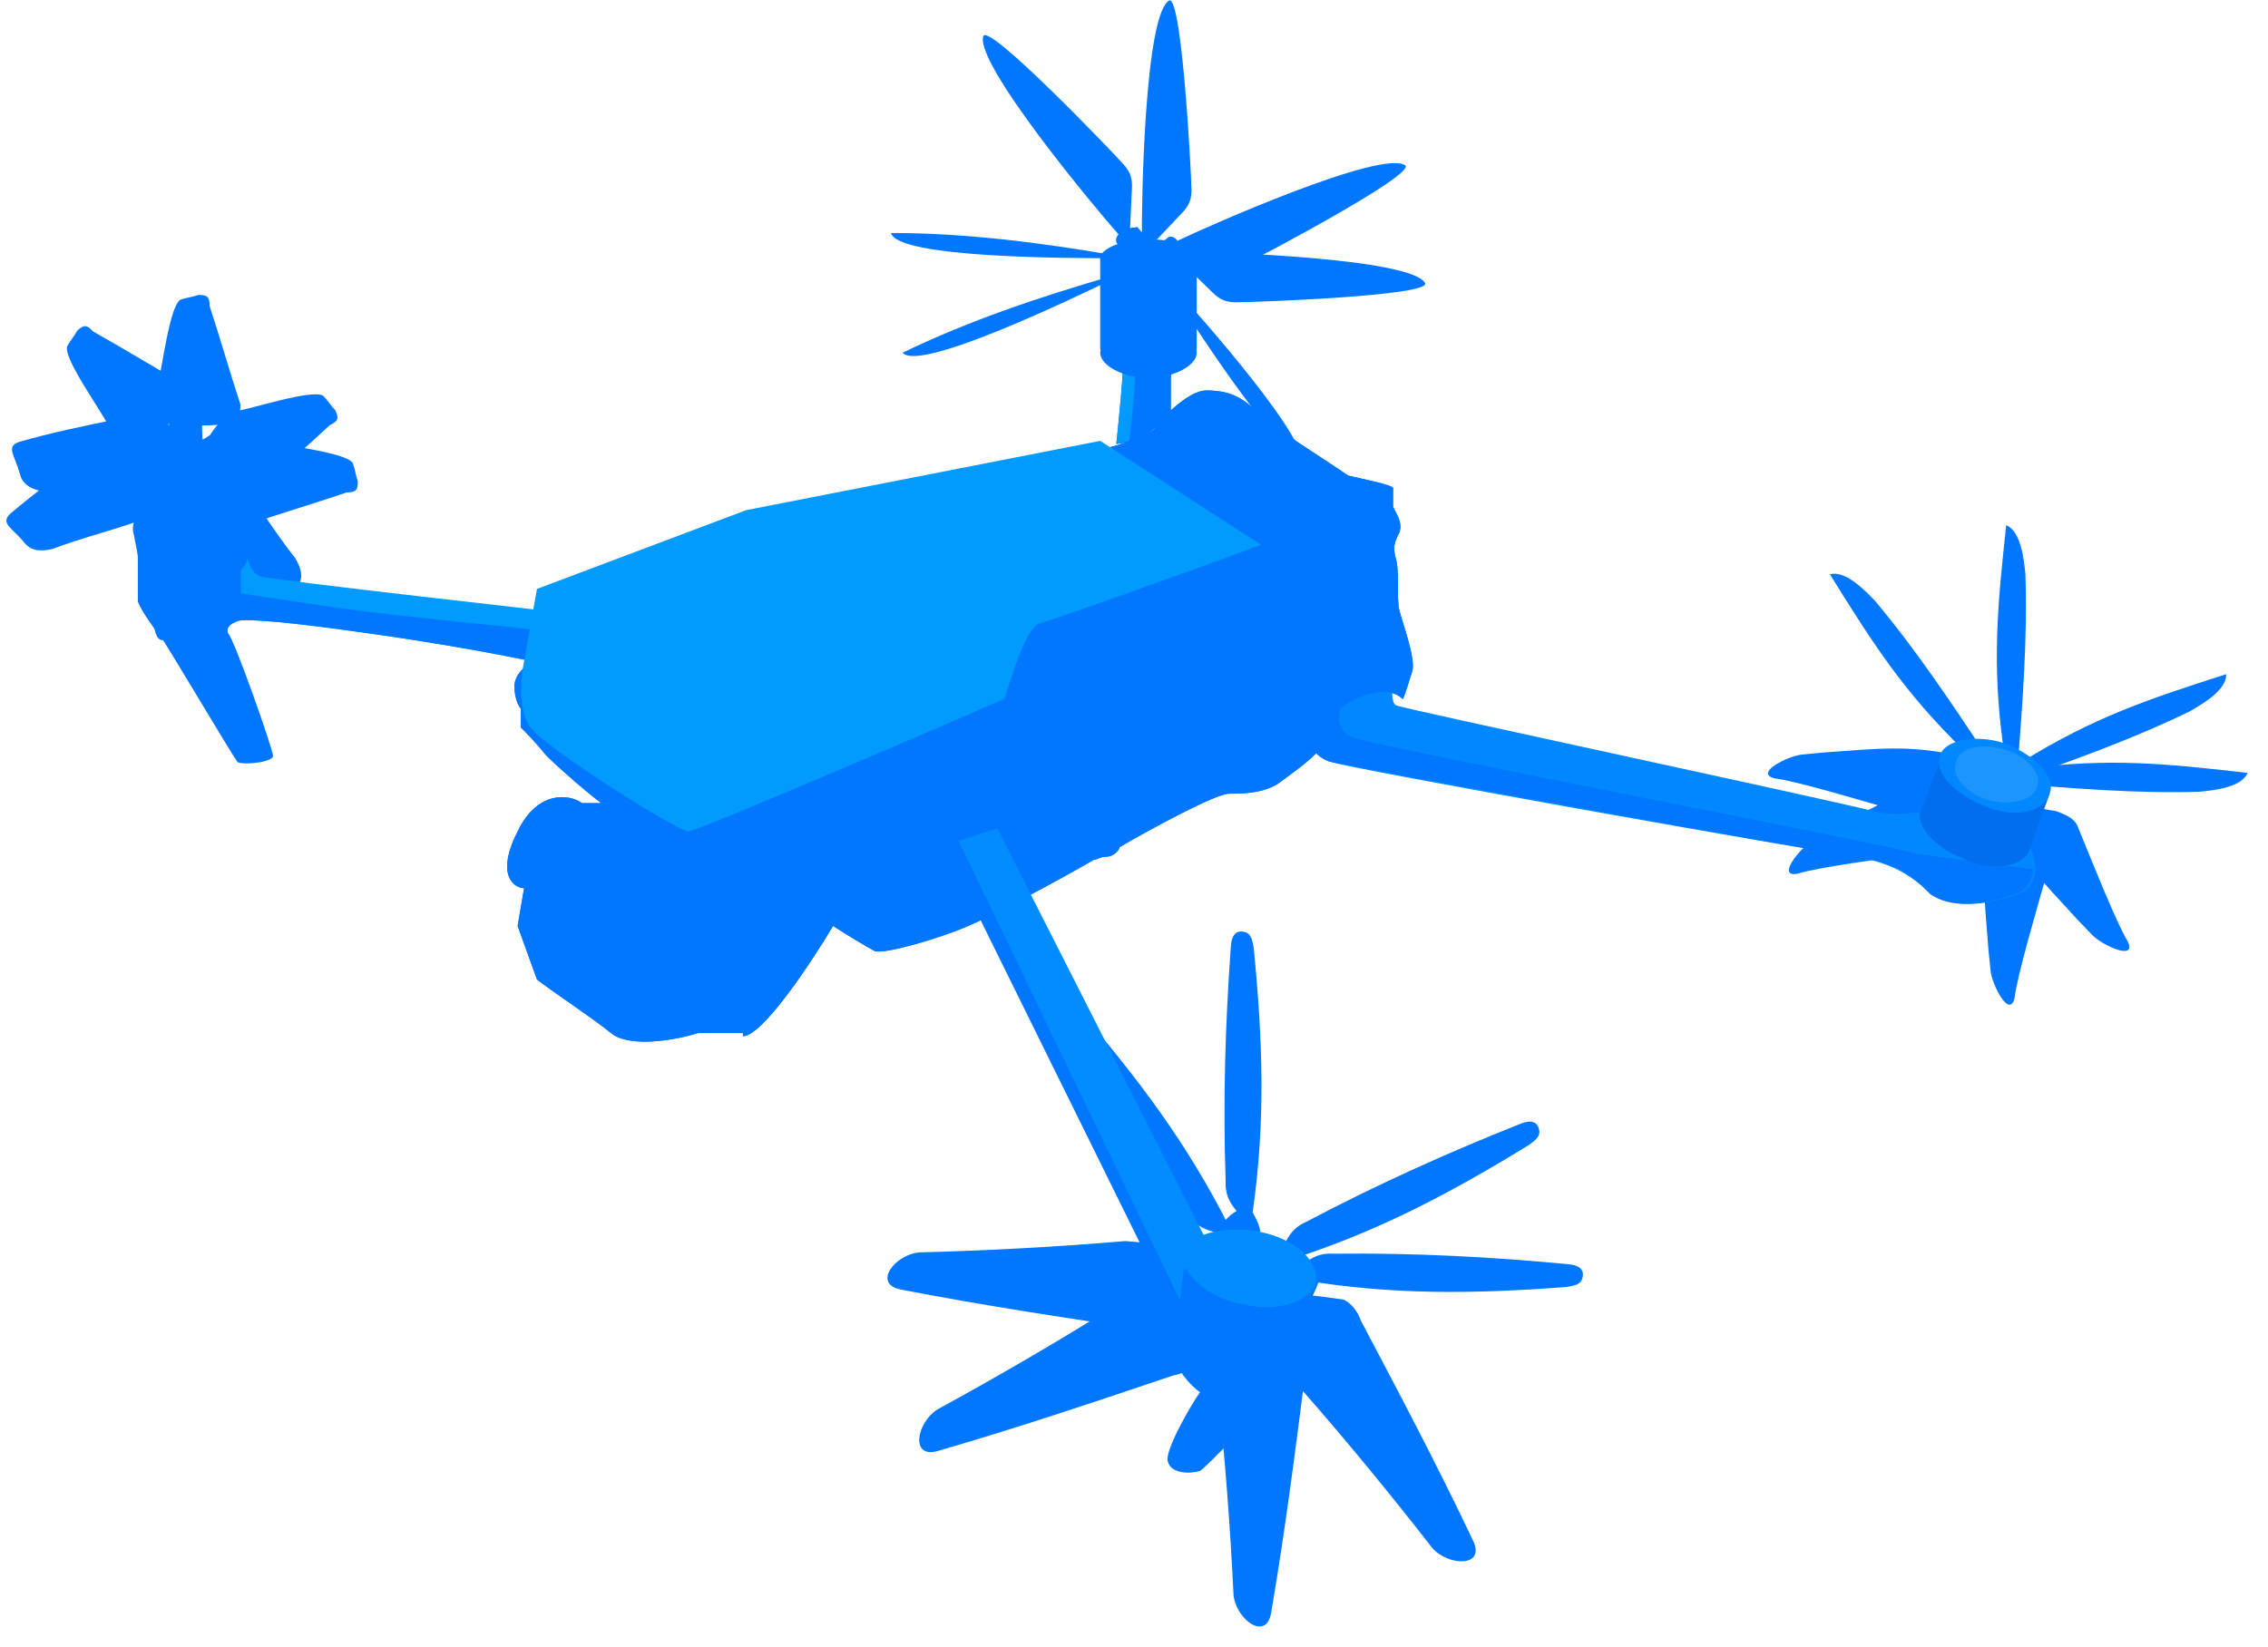 <svg width="95" height="69" viewBox="0 0 95 69" fill="none" xmlns="http://www.w3.org/2000/svg">
<path fill-rule="evenodd" clip-rule="evenodd" d="M14.779 19.405C14.881 19.688 14.886 19.876 14.987 20.159C14.997 20.536 14.905 20.631 14.527 20.632C13.124 21.109 11.813 21.492 10.41 21.969C10.033 21.971 9.747 21.877 9.646 21.595C9.54 21.124 9.53 20.747 9.521 20.369C8.955 20.372 8.485 20.468 8.011 20.375C7.455 20.755 6.705 20.947 6.047 21.044C4.63 20.955 3.208 20.678 1.79 20.589C1.316 20.497 0.934 20.31 0.828 19.839C0.62 19.085 0.233 18.709 0.795 18.518C2.106 18.136 3.513 17.847 4.921 17.559C5.202 17.463 5.487 17.556 5.773 17.649C6.256 18.119 6.836 18.683 7.32 19.152C7.417 19.246 7.605 19.245 7.605 19.245C7.886 19.15 7.978 19.055 8.259 18.96C8.825 18.957 9.299 19.05 9.768 18.954C10.232 18.669 10.605 18.479 11.171 18.477C11.742 18.663 14.484 18.935 14.779 19.405Z" fill="#0177FF"/>
<path fill-rule="evenodd" clip-rule="evenodd" d="M38.502 52.474C37.483 52.569 36.534 53.792 37.731 54.03C41.194 54.702 44.568 55.208 47.941 55.713C48.327 55.834 48.752 55.83 49.089 55.658C49.712 55.024 50.335 54.39 50.829 53.715C50.958 53.755 50.958 53.755 51.087 53.796C51.937 53.786 52.877 53.943 53.728 53.933C54.025 53.888 54.193 53.803 54.529 53.631C58.289 54.258 61.692 54.22 65.6 53.925C65.897 53.88 66.194 53.835 66.273 53.583C66.391 53.205 66.174 52.998 65.619 52.963C62.463 52.664 59.268 52.491 55.865 52.529C55.31 52.493 54.974 52.664 54.598 52.961C54.42 52.629 54.113 52.256 53.431 52.18C52.748 52.104 51.897 52.114 51.175 52.163C50.878 52.209 50.671 52.42 50.334 52.591C49.305 52.268 48.237 52.071 47.129 52C44.368 52.24 41.351 52.4 38.502 52.474Z" fill="#0177FF"/>
<path fill-rule="evenodd" clip-rule="evenodd" d="M74.353 32.617C73.433 32.408 74.881 31.674 75.478 31.616C75.777 31.588 76.076 31.559 76.375 31.53C78.651 31.371 79.961 31.186 82.168 31.688C82.283 31.618 82.513 31.477 82.697 31.518C83.18 31.532 83.547 31.615 84.03 31.628C84.214 31.67 84.352 31.895 84.421 32.008C84.606 32.05 84.789 32.091 84.858 32.204C88.375 31.747 90.743 31.996 94.146 32.383C93.894 33.003 92.699 33.118 92.101 33.175C89.457 33.251 86.79 33.031 84.124 32.81C84.009 32.881 84.009 32.881 83.894 32.952C83.342 32.826 82.859 32.813 82.192 32.758C82.123 32.645 81.939 32.603 81.755 32.562C81.365 32.956 80.906 33.239 80.515 33.633C80.171 33.845 79.826 34.057 79.458 33.973C77.917 33.526 75.204 32.714 74.353 32.617Z" fill="#0177FF"/>
<path fill-rule="evenodd" clip-rule="evenodd" d="M37.321 9.762C37.591 10.818 44.871 10.818 46.623 10.818C46.623 10.95 46.758 10.95 47.028 10.95C47.028 11.082 47.163 11.082 47.163 11.213C47.972 11.345 48.781 11.345 49.455 11.345C49.455 11.213 49.589 11.213 49.589 11.082C49.994 11.477 50.398 11.873 50.803 12.269C51.072 12.533 51.342 12.665 51.746 12.665C52.555 12.665 59.835 12.401 59.7 11.873C59.161 10.818 51.072 10.554 49.724 10.554C49.724 10.422 49.589 10.158 49.32 10.29C48.781 10.29 48.106 10.29 47.567 10.158C47.298 10.158 47.163 10.29 47.028 10.422C46.758 10.422 46.623 10.422 46.623 10.686C43.523 10.158 40.422 9.762 37.321 9.762Z" fill="#0177FF"/>
<path fill-rule="evenodd" clip-rule="evenodd" d="M13.544 16.587C13.753 16.803 13.835 16.973 14.043 17.189C14.207 17.529 14.162 17.653 13.819 17.809C12.736 18.821 11.697 19.708 10.614 20.72C10.271 20.876 9.972 20.909 9.764 20.693C9.473 20.307 9.31 19.967 9.146 19.627C8.631 19.861 8.243 20.142 7.773 20.253C7.421 20.827 6.816 21.31 6.256 21.669C4.928 22.17 3.517 22.502 2.189 23.003C1.718 23.114 1.293 23.1 1.003 22.714C0.504 22.113 -0.003 21.929 0.43 21.524C1.468 20.637 2.633 19.795 3.798 18.954C4.015 18.752 4.313 18.719 4.612 18.687C5.245 18.916 6.006 19.192 6.64 19.421C6.767 19.467 6.938 19.389 6.938 19.389C7.155 19.187 7.2 19.062 7.416 18.86C7.931 18.626 8.402 18.515 8.79 18.235C9.096 17.784 9.358 17.458 9.873 17.223C10.47 17.159 13.082 16.279 13.544 16.587Z" fill="#0177FF"/>
<path fill-rule="evenodd" clip-rule="evenodd" d="M39.259 59.058C38.396 59.608 38.11 61.13 39.283 60.795C42.671 59.812 45.904 58.722 49.137 57.632C49.535 57.564 49.912 57.365 50.133 57.06C50.398 56.211 50.662 55.362 50.794 54.536C50.927 54.513 50.927 54.513 51.06 54.49C51.813 54.094 52.72 53.804 53.473 53.407C53.717 53.231 53.827 53.079 54.048 52.773C57.68 51.615 60.69 50.027 64.032 47.981C64.276 47.805 64.519 47.63 64.475 47.37C64.408 46.979 64.12 46.895 63.61 47.116C60.666 48.291 57.744 49.595 54.733 51.183C54.224 51.404 54.003 51.709 53.804 52.145C53.493 51.931 53.05 51.739 52.408 51.983C51.766 52.227 51.013 52.624 50.394 52.998C50.15 53.173 50.062 53.456 49.841 53.762C48.778 53.944 47.737 54.257 46.719 54.699C44.373 56.173 41.761 57.692 39.259 59.058Z" fill="#0177FF"/>
<path fill-rule="evenodd" clip-rule="evenodd" d="M75.306 36.605C74.381 36.793 75.398 35.528 75.919 35.23C76.18 35.081 76.44 34.931 76.701 34.782C78.71 33.701 79.827 32.993 82.046 32.543C82.122 32.431 82.273 32.208 82.458 32.17C82.903 31.984 83.273 31.909 83.719 31.722C83.904 31.685 84.122 31.833 84.231 31.907C84.416 31.869 84.601 31.832 84.71 31.906C87.728 30.042 89.988 29.295 93.249 28.248C93.274 28.917 92.232 29.513 91.711 29.811C89.333 30.968 86.811 31.864 84.29 32.761C84.214 32.873 84.214 32.873 84.139 32.984C83.584 33.097 83.139 33.283 82.508 33.508C82.399 33.433 82.214 33.471 82.029 33.508C81.836 34.029 81.533 34.475 81.34 34.996C81.113 35.33 80.886 35.665 80.516 35.74C78.928 35.966 76.121 36.344 75.306 36.605Z" fill="#0177FF"/>
<path fill-rule="evenodd" clip-rule="evenodd" d="M37.806 14.779C38.508 15.612 45.062 12.443 46.64 11.68C46.697 11.798 46.818 11.74 47.061 11.622C47.119 11.741 47.24 11.682 47.297 11.801C48.083 11.568 48.811 11.216 49.418 10.922C49.361 10.803 49.482 10.745 49.425 10.626C49.961 10.806 50.497 10.986 51.034 11.167C51.392 11.287 51.692 11.288 52.056 11.112C52.784 10.76 59.223 7.353 58.872 6.936C57.926 6.22 50.53 9.505 49.316 10.092C49.259 9.973 49.022 9.794 48.837 10.03C48.352 10.265 47.745 10.559 47.202 10.675C46.959 10.792 46.895 10.97 46.831 11.147C46.589 11.264 46.467 11.323 46.582 11.561C43.561 12.436 40.597 13.429 37.806 14.779Z" fill="#0177FF"/>
<path fill-rule="evenodd" clip-rule="evenodd" d="M7.556 12.558C7.839 12.459 8.028 12.457 8.312 12.358C8.689 12.352 8.783 12.445 8.78 12.823C9.242 14.231 9.611 15.546 10.073 16.954C10.071 17.331 9.974 17.616 9.691 17.714C9.219 17.815 8.841 17.821 8.464 17.826C8.46 18.392 8.551 18.863 8.454 19.336C8.828 19.896 9.011 20.648 9.101 21.307C8.998 22.723 8.705 24.142 8.602 25.559C8.504 26.032 8.313 26.412 7.841 26.513C7.085 26.713 6.705 27.096 6.52 26.532C6.152 25.217 5.878 23.806 5.604 22.396C5.512 22.114 5.608 21.83 5.704 21.545C6.179 21.067 6.749 20.492 7.223 20.014C7.318 19.918 7.32 19.73 7.32 19.73C7.227 19.448 7.134 19.355 7.041 19.073C7.045 18.507 7.142 18.034 7.051 17.564C6.771 17.096 6.585 16.722 6.589 16.156C6.781 15.587 7.082 12.848 7.556 12.558Z" fill="#0177FF"/>
<path fill-rule="evenodd" clip-rule="evenodd" d="M51.67 66.843C51.788 67.86 53.033 68.782 53.244 67.579C53.838 64.103 54.268 60.718 54.698 57.334C54.811 56.946 54.796 56.52 54.618 56.188C53.97 55.579 53.322 54.971 52.636 54.491C52.673 54.362 52.673 54.362 52.711 54.232C52.682 53.382 52.818 52.439 52.789 51.588C52.737 51.293 52.648 51.127 52.47 50.794C53.012 47.021 52.898 43.62 52.515 39.72C52.464 39.424 52.412 39.128 52.158 39.055C51.778 38.945 51.576 39.167 51.553 39.722C51.325 42.884 51.223 46.082 51.338 49.484C51.314 50.039 51.493 50.371 51.798 50.74C51.47 50.926 51.104 51.241 51.043 51.925C50.982 52.609 51.011 53.459 51.077 54.18C51.129 54.476 51.345 54.679 51.523 55.011C51.224 56.047 51.05 57.12 51.004 58.229C51.306 60.983 51.533 63.997 51.67 66.843Z" fill="#0177FF"/>
<path fill-rule="evenodd" clip-rule="evenodd" d="M84.389 41.797C84.185 42.718 83.442 41.275 83.38 40.678C83.35 40.38 83.319 40.081 83.289 39.782C83.116 37.508 82.923 36.199 83.412 33.988C83.34 33.874 83.198 33.645 83.239 33.461C83.249 32.978 83.33 32.609 83.34 32.126C83.381 31.942 83.605 31.803 83.717 31.733C83.758 31.549 83.799 31.364 83.911 31.295C83.432 27.781 83.667 25.411 84.034 22.006C84.655 22.255 84.777 23.449 84.838 24.046C84.93 26.689 84.726 29.358 84.522 32.026C84.593 32.14 84.593 32.14 84.664 32.255C84.542 32.807 84.532 33.29 84.481 33.957C84.369 34.027 84.328 34.211 84.287 34.395C84.684 34.783 84.97 35.241 85.367 35.629C85.581 35.972 85.794 36.316 85.713 36.684C85.275 38.228 84.48 40.946 84.389 41.797Z" fill="#0177FF"/>
<path fill-rule="evenodd" clip-rule="evenodd" d="M47.252 22.428C48.303 22.14 48.179 14.861 48.149 13.109C48.281 13.107 48.278 12.972 48.274 12.702C48.406 12.7 48.403 12.565 48.535 12.563C48.653 11.752 48.64 10.943 48.628 10.269C48.496 10.271 48.494 10.137 48.362 10.139C48.751 9.728 49.14 9.317 49.529 8.905C49.788 8.631 49.915 8.359 49.908 7.955C49.895 7.146 49.506 -0.128 48.981 0.016C47.934 0.573 47.809 8.665 47.832 10.013C47.7 10.015 47.438 10.155 47.575 10.422C47.584 10.961 47.595 11.635 47.473 12.177C47.477 12.446 47.612 12.579 47.746 12.711C47.75 12.981 47.753 13.116 48.017 13.111C47.542 16.22 47.199 19.327 47.252 22.428Z" fill="#0177FF"/>
<path fill-rule="evenodd" clip-rule="evenodd" d="M2.811 14.515C2.953 14.251 3.09 14.121 3.233 13.857C3.507 13.598 3.639 13.603 3.892 13.883C5.185 14.608 6.345 15.328 7.637 16.053C7.891 16.333 8.012 16.607 7.87 16.872C7.59 17.265 7.316 17.525 7.041 17.784C7.421 18.203 7.806 18.488 8.054 18.903C8.708 19.063 9.352 19.493 9.864 19.918C10.744 21.032 11.488 22.275 12.369 23.389C12.617 23.804 12.733 24.213 12.454 24.607C12.031 25.265 12.01 25.804 11.493 25.514C10.333 24.793 9.178 23.939 8.022 23.084C7.764 22.939 7.643 22.664 7.521 22.39C7.548 21.716 7.579 20.908 7.606 20.234C7.611 20.1 7.484 19.96 7.484 19.96C7.226 19.815 7.094 19.809 6.836 19.664C6.456 19.245 6.208 18.83 5.823 18.545C5.301 18.39 4.91 18.24 4.53 17.82C4.288 17.271 2.658 15.048 2.811 14.515Z" fill="#0177FF"/>
<path fill-rule="evenodd" clip-rule="evenodd" d="M59.998 64.865C60.679 65.629 62.227 65.668 61.708 64.563C60.196 61.376 58.602 58.36 57.008 55.344C56.877 54.961 56.621 54.621 56.283 54.452C55.403 54.327 54.523 54.201 53.686 54.203C53.643 54.076 53.643 54.076 53.599 53.948C53.086 53.269 52.655 52.419 52.143 51.74C51.931 51.528 51.762 51.443 51.425 51.274C49.7 47.875 47.65 45.158 45.095 42.186C44.883 41.974 44.671 41.762 44.421 41.848C44.046 41.976 44.009 42.274 44.309 42.741C45.94 45.46 47.696 48.135 49.745 50.853C50.045 51.32 50.382 51.489 50.844 51.616C50.682 51.956 50.564 52.425 50.908 53.019C51.251 53.614 51.764 54.293 52.232 54.845C52.445 55.057 52.738 55.099 53.075 55.268C53.425 56.288 53.9 57.266 54.5 58.2C56.331 60.28 58.249 62.615 59.998 64.865Z" fill="#0177FF"/>
<path fill-rule="evenodd" clip-rule="evenodd" d="M89.121 39.437C89.528 40.288 88.054 39.609 87.638 39.176C87.43 38.96 87.222 38.743 87.014 38.527C85.476 36.841 84.518 35.929 83.541 33.887C83.414 33.841 83.161 33.748 83.08 33.578C82.79 33.191 82.628 32.851 82.338 32.464C82.257 32.294 82.347 32.046 82.393 31.922C82.311 31.752 82.23 31.582 82.275 31.458C79.734 28.984 78.459 26.973 76.65 24.065C77.293 23.878 78.125 24.744 78.541 25.177C80.241 27.202 81.724 29.43 83.207 31.657C83.334 31.704 83.334 31.704 83.46 31.75C83.704 32.26 83.994 32.647 84.365 33.204C84.319 33.328 84.401 33.498 84.482 33.668C85.034 33.729 85.54 33.914 86.092 33.975C86.472 34.114 86.852 34.253 87.015 34.593C87.62 36.079 88.669 38.71 89.121 39.437Z" fill="#0177FF"/>
<path fill-rule="evenodd" clip-rule="evenodd" d="M54.519 19.604C55.127 18.699 50.28 13.267 49.113 11.96C49.212 11.872 49.122 11.771 48.942 11.57C49.041 11.482 48.951 11.382 49.049 11.294C48.609 10.602 48.071 9.999 47.622 9.496C47.524 9.584 47.434 9.483 47.335 9.571C47.362 9.006 47.388 8.44 47.414 7.875C47.431 7.498 47.35 7.209 47.081 6.907C46.542 6.304 41.499 1.047 41.194 1.499C40.766 2.605 45.954 8.816 46.852 9.822C46.753 9.91 46.646 10.186 46.924 10.299C47.283 10.702 47.732 11.205 47.992 11.695C48.172 11.896 48.36 11.909 48.548 11.922C48.728 12.123 48.818 12.223 49.015 12.048C50.685 14.713 52.454 17.29 54.519 19.604Z" fill="#0177FF"/>
<path fill-rule="evenodd" clip-rule="evenodd" d="M31.12 43.416C31.929 43.416 33.951 40.381 34.895 38.797C35.299 39.061 36.378 39.721 36.647 39.853C37.052 39.985 39.343 39.325 40.557 38.797C41.5 38.401 44.466 36.817 45.815 36.025C45.949 36.025 46.084 35.893 46.354 35.893C46.623 35.893 46.893 35.629 46.893 35.497C48.241 34.706 50.938 33.254 51.477 33.254C52.016 33.254 52.825 33.254 53.499 32.858C54.038 32.462 54.982 31.802 55.252 31.406C55.252 31.01 55.521 29.954 56.735 29.294C57.948 28.766 58.487 29.03 58.757 29.294C58.892 29.03 59.026 28.503 59.161 28.107C59.296 27.579 58.757 26.127 58.622 25.599C58.487 25.071 58.622 24.015 58.487 23.487C58.352 22.959 58.352 22.827 58.622 22.299C58.757 21.904 58.487 21.508 58.352 21.244C58.352 20.98 58.352 20.584 58.352 20.452C58.352 20.32 57.004 20.056 56.465 19.924C55.521 19.264 53.364 17.944 52.69 17.284C52.016 16.624 51.477 16.36 50.533 16.36C49.724 16.36 48.511 17.68 48.376 17.944C48.241 18.208 47.028 18.604 46.489 18.736L35.569 22.168C34.625 22.168 32.333 22.168 31.794 22.299C30.985 22.299 23.031 25.995 22.626 26.259C22.222 26.523 22.087 27.447 21.952 27.843V27.975C21.818 28.107 21.548 28.37 21.548 28.766C21.548 29.162 21.683 29.558 21.818 29.69V30.482C21.952 30.614 22.357 31.01 22.896 31.67C23.57 32.33 24.649 33.254 25.188 33.65H24.379C23.84 33.254 22.492 33.122 21.683 34.837C20.739 36.685 21.548 37.213 21.952 37.213L21.683 38.797L22.492 41.041C23.166 41.569 24.783 42.624 25.592 43.284C26.401 43.944 28.423 43.548 29.232 43.284H31.12V43.416Z" fill="#0177FF"/>
<path fill-rule="evenodd" clip-rule="evenodd" d="M58.352 28.635C58.352 28.635 58.217 29.427 58.487 29.559C58.756 29.691 77.9 33.782 78.709 34.046C79.518 34.178 80.057 34.046 80.327 34.046C80.596 34.046 80.866 33.518 82.888 33.782C84.91 34.046 86.124 36.95 84.506 37.477C82.888 38.005 81.945 38.005 81.001 37.477C80.192 36.95 79.788 36.29 77.765 35.894C75.743 35.63 56.465 32.198 55.79 31.934C55.116 31.802 54.577 31.01 54.577 30.483C54.577 29.955 54.712 29.559 54.712 29.559L58.352 28.635Z" fill="#0188FF"/>
<path fill-rule="evenodd" clip-rule="evenodd" d="M56.6 30.878C55.791 30.482 56.196 29.558 56.196 29.558L55.926 29.294L54.713 29.558C54.713 29.558 54.443 29.954 54.578 30.482C54.713 31.01 55.117 31.802 55.791 31.933C56.465 32.066 75.744 35.629 77.766 35.893C79.384 36.157 79.923 36.553 80.462 37.081C80.597 37.213 80.732 37.345 80.867 37.477C81.676 38.005 82.754 38.005 84.372 37.477C84.911 37.345 85.046 36.949 85.181 36.421L80.193 35.761C80.327 35.629 57.544 31.274 56.6 30.878Z" fill="#0176FF"/>
<path fill-rule="evenodd" clip-rule="evenodd" d="M85.046 35.498C85.315 34.838 84.506 33.914 83.158 33.386C81.945 32.99 80.597 33.254 80.462 33.914C80.192 34.574 81.001 35.498 82.349 36.026C83.563 36.554 84.911 36.29 85.046 35.498Z" fill="#006EED"/>
<path fill-rule="evenodd" clip-rule="evenodd" d="M80.462 34.045L81.271 31.802L85.855 33.254L85.046 35.497L80.462 34.045Z" fill="#006EED"/>
<path fill-rule="evenodd" clip-rule="evenodd" d="M85.854 33.254C86.124 32.594 85.315 31.67 83.967 31.142C82.753 30.746 81.405 31.01 81.27 31.67C81.001 32.33 81.81 33.254 83.158 33.782C84.371 34.31 85.584 34.046 85.854 33.254Z" fill="#0188FF"/>
<path fill-rule="evenodd" clip-rule="evenodd" d="M85.315 32.989C85.585 32.462 84.911 31.67 83.967 31.406C83.023 31.142 82.079 31.274 81.945 31.934C81.675 32.462 82.349 33.254 83.293 33.517C84.237 33.781 85.18 33.517 85.315 32.989Z" fill="#1D95FF"/>
<path fill-rule="evenodd" clip-rule="evenodd" d="M46.758 18.604C46.758 18.604 47.162 14.909 47.027 14.645C46.893 14.381 46.623 14.381 46.623 13.985C46.623 13.721 46.893 13.721 46.893 13.721C46.893 13.721 47.297 14.117 48.376 13.985C49.454 13.853 49.859 13.589 49.859 13.589C49.859 13.589 49.859 13.985 49.859 14.249C49.859 14.513 49.05 15.041 49.05 15.832C49.05 16.624 49.05 17.284 49.05 17.284L47.836 18.472L46.758 18.604Z" fill="#0177FF"/>
<path fill-rule="evenodd" clip-rule="evenodd" d="M47.432 13.985C47.567 14.249 47.567 14.645 47.567 15.172C47.567 15.964 47.432 17.548 47.297 18.472L46.758 18.604C46.758 18.604 47.162 14.909 47.027 14.645C47.027 14.513 46.893 14.513 46.893 14.381C46.758 14.249 46.623 14.249 46.623 13.985C46.623 13.721 46.893 13.721 46.893 13.721C46.893 13.721 47.027 13.985 47.432 13.985Z" fill="#019AFF"/>
<path fill-rule="evenodd" clip-rule="evenodd" d="M48.106 15.832C49.185 15.832 50.128 15.305 50.128 14.777C50.128 14.117 49.185 13.721 48.106 13.721C47.028 13.721 46.084 14.249 46.084 14.777C46.084 15.305 47.028 15.832 48.106 15.832Z" fill="#0177FF"/>
<path fill-rule="evenodd" clip-rule="evenodd" d="M50.128 10.817V10.949C49.994 11.345 49.185 11.609 48.106 11.609C47.028 11.609 46.084 11.213 46.084 10.817C46.084 10.421 47.028 10.025 48.106 10.025C49.32 10.025 50.128 10.421 50.128 10.817Z" fill="#0177FF"/>
<path d="M50.128 10.817H46.084V14.645H50.128V10.817Z" fill="#0177FF"/>
<path fill-rule="evenodd" clip-rule="evenodd" d="M24.109 25.731C24.109 25.731 11.167 24.279 10.897 24.147C10.493 24.015 10.358 23.355 10.358 23.355C10.358 23.355 10.223 23.883 9.414 24.015C8.606 24.147 8.875 25.071 8.875 25.071L10.089 25.995C10.089 25.995 10.763 25.863 15.346 26.523C20.065 27.183 22.896 27.843 22.896 27.843L24.109 25.731Z" fill="#019AFF"/>
<path fill-rule="evenodd" clip-rule="evenodd" d="M23.705 26.523C21.413 26.259 16.964 25.863 14.133 25.467C11.436 25.071 9.684 24.807 8.875 24.675C8.875 24.939 9.01 25.203 9.01 25.203L10.088 25.995C10.088 25.995 10.762 25.863 15.346 26.523C20.065 27.182 22.896 27.842 22.896 27.842L23.705 26.523Z" fill="#0177FF"/>
<path fill-rule="evenodd" clip-rule="evenodd" d="M10.088 25.995C10.088 25.995 9.414 26.127 9.549 26.523C9.819 26.787 11.437 31.406 11.437 31.67C11.437 31.934 10.223 32.066 9.954 31.934C9.819 31.802 6.853 26.787 6.718 26.655C6.583 26.523 5.909 25.599 5.774 25.203C5.774 24.675 5.774 23.355 5.774 23.355H10.088V25.995Z" fill="#0177FF"/>
<path fill-rule="evenodd" clip-rule="evenodd" d="M10.358 23.356C10.358 24.015 9.28 24.412 8.066 24.412C6.853 24.412 5.774 23.884 5.774 23.356C5.774 22.696 6.853 22.3 8.066 22.3C9.145 22.3 10.088 22.696 10.358 23.224C10.358 23.224 10.358 23.224 10.358 23.356Z" fill="#0177FF"/>
<path fill-rule="evenodd" clip-rule="evenodd" d="M10.223 20.848L10.358 23.091L5.774 23.355L5.64 20.848H10.223Z" fill="#0177FF"/>
<path fill-rule="evenodd" clip-rule="evenodd" d="M7.931 21.904C9.145 21.904 10.223 21.376 10.223 20.848C10.223 20.188 9.145 19.792 7.931 19.792C6.718 19.792 5.64 20.32 5.64 20.848C5.64 21.508 6.583 21.904 7.931 21.904Z" fill="#0177FF"/>
<path fill-rule="evenodd" clip-rule="evenodd" d="M8.066 20.716C8.875 20.716 9.549 20.452 9.549 19.924C9.549 19.528 8.875 19.132 8.066 19.132C7.257 19.132 6.583 19.396 6.583 19.924C6.583 20.452 7.257 20.716 8.066 20.716Z" fill="#0177FF"/>
<path fill-rule="evenodd" clip-rule="evenodd" d="M31.12 43.416C31.929 43.416 33.951 40.381 34.895 38.797C35.299 39.061 36.378 39.721 36.647 39.853C37.052 39.985 39.343 39.325 40.557 38.797C41.5 38.401 44.466 36.817 45.815 36.025C45.949 36.025 46.084 35.893 46.354 35.893C46.623 35.893 46.893 35.629 46.893 35.497C48.241 34.706 50.938 33.254 51.477 33.254C52.016 33.254 52.825 33.254 53.499 32.858C54.038 32.462 54.982 31.802 55.252 31.406C55.252 31.01 55.521 29.954 56.735 29.294C57.948 28.766 58.487 29.03 58.757 29.294C58.892 29.03 59.026 28.503 59.161 28.107C59.296 27.579 58.757 26.127 58.622 25.599C58.487 25.071 58.622 24.015 58.487 23.487C58.352 22.959 58.352 22.827 58.622 22.299C58.757 21.904 58.487 21.508 58.352 21.244C58.352 20.98 58.352 20.584 58.352 20.452C58.352 20.32 57.004 20.056 56.465 19.924C55.521 19.264 53.364 17.944 52.69 17.284C52.016 16.624 51.477 16.36 50.533 16.36C49.724 16.36 48.511 17.68 48.376 17.944C48.241 18.208 47.028 18.604 46.489 18.736L35.569 22.168C34.625 22.168 32.333 22.168 31.794 22.299C30.985 22.299 23.031 25.995 22.626 26.259C22.222 26.523 22.087 27.447 21.952 27.843V27.975C21.818 28.107 21.548 28.37 21.548 28.766C21.548 29.162 21.683 29.558 21.818 29.69V30.482C21.952 30.614 22.357 31.01 22.896 31.67C23.57 32.33 24.649 33.254 25.188 33.65H24.379C23.84 33.254 22.492 33.122 21.683 34.837C20.739 36.685 21.548 37.213 21.952 37.213L21.683 38.797L22.492 41.041C23.166 41.569 24.783 42.624 25.592 43.284C26.401 43.944 28.423 43.548 29.232 43.284H31.12V43.416Z" fill="#0177FF"/>
<path fill-rule="evenodd" clip-rule="evenodd" d="M22.222 30.482C21.683 29.822 21.818 28.37 21.953 27.71L22.492 24.675L31.255 21.375L46.084 18.472L52.825 22.827C49.994 23.883 44.062 25.994 43.523 26.127C42.849 26.39 42.175 29.162 42.04 29.294C41.77 29.426 29.233 34.837 28.828 34.837C28.154 34.705 22.762 31.274 22.222 30.482Z" fill="#019AFF"/>
<path fill-rule="evenodd" clip-rule="evenodd" d="M40.152 36.685V35.102L50.398 56.086H49.724L40.152 36.685Z" fill="#0176FF"/>
<path fill-rule="evenodd" clip-rule="evenodd" d="M41.77 34.706L40.152 35.234L50.263 56.219L52.42 55.691L41.77 34.706Z" fill="#018CFF"/>
<path fill-rule="evenodd" clip-rule="evenodd" d="M49.185 56.746C49.185 56.218 49.455 54.238 49.589 53.182C51.477 53.05 55.252 52.919 55.252 53.447C55.252 54.106 54.712 54.37 54.847 55.162C54.847 55.822 54.308 56.746 54.308 57.538C54.173 58.198 53.769 58.594 53.229 58.858C52.69 59.122 50.533 61.497 50.264 61.629C49.859 61.761 49.05 61.761 48.915 61.233C48.781 60.837 49.724 59.122 50.264 58.33C49.859 58.066 49.185 57.274 49.185 56.746Z" fill="#0177FF"/>
<path fill-rule="evenodd" clip-rule="evenodd" d="M55.117 53.711C55.252 52.787 54.173 51.863 52.69 51.599C51.207 51.335 49.724 51.731 49.59 52.523C49.455 53.315 50.533 54.371 52.016 54.635C53.499 55.031 54.982 54.503 55.117 53.711Z" fill="#018CFF"/>
</svg>
